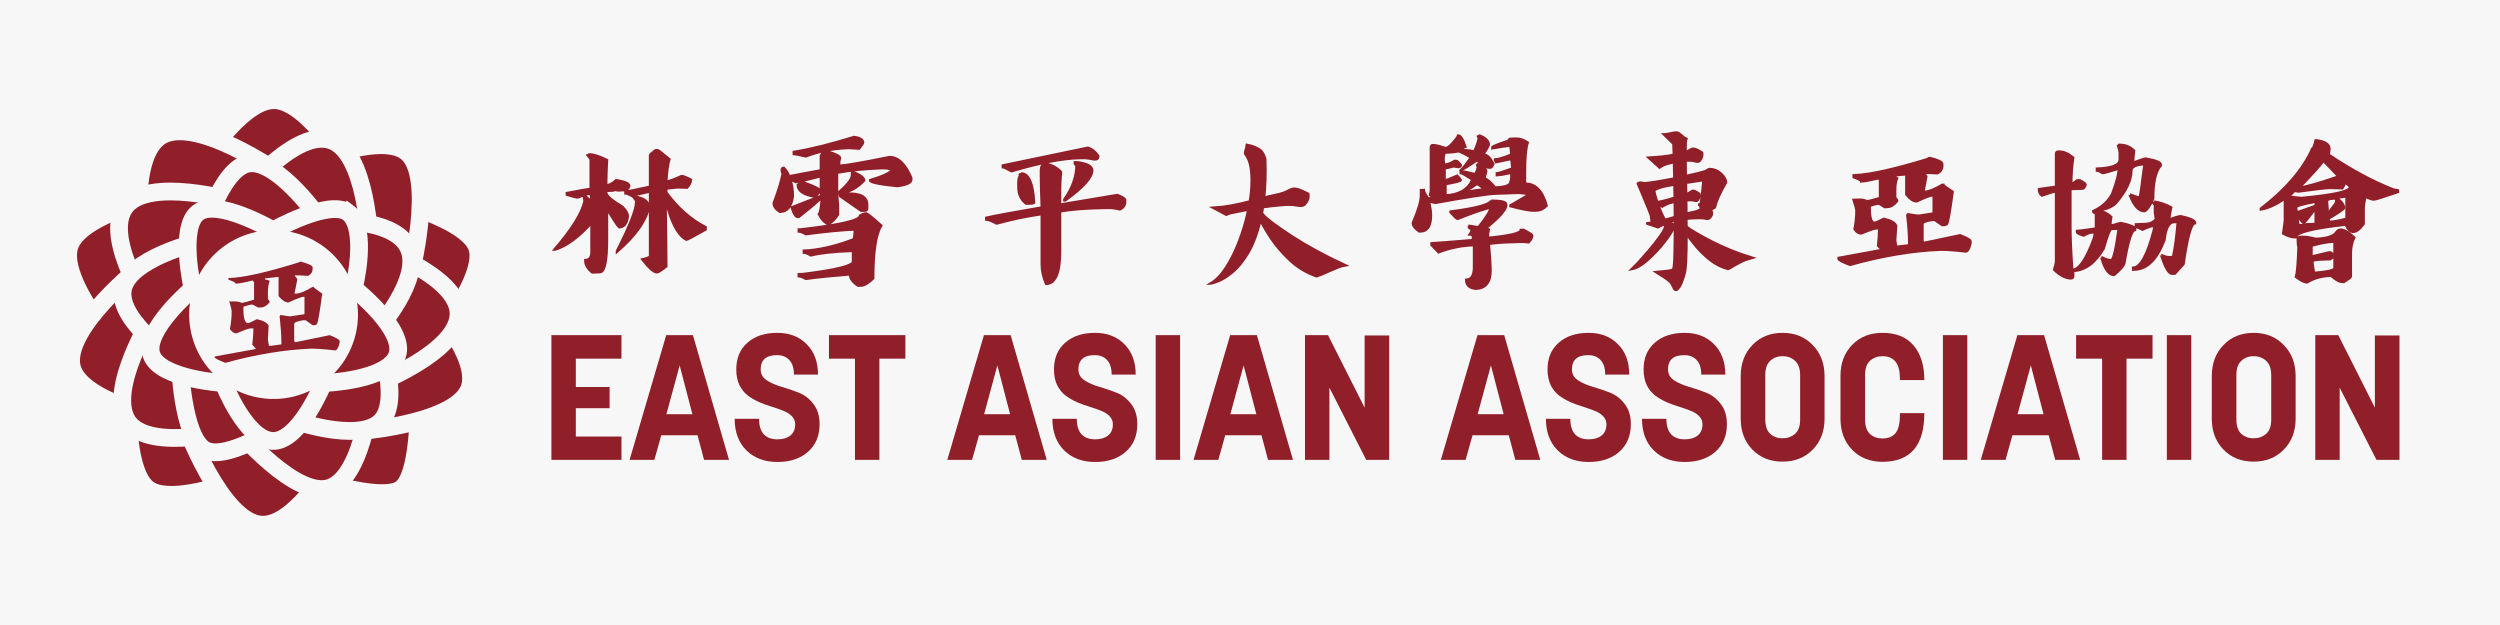<?xml version="1.0" encoding="UTF-8" standalone="no"?>
<!-- Created with Inkscape (http://www.inkscape.org/) -->

<svg
   width="4000"
   height="1000"
   viewBox="0 0 1058.333 264.583"
   version="1.1"
   id="svg5"
   xml:space="preserve"
   xmlns:xlink="http://www.w3.org/1999/xlink"
   xmlns="http://www.w3.org/2000/svg"
   xmlns:svg="http://www.w3.org/2000/svg"><defs
     id="defs2"><linearGradient
       id="linearGradient9141"><stop
         style="stop-color:#f7f7f7;stop-opacity:1;"
         offset="0"
         id="stop9139" /></linearGradient><linearGradient
       id="linearGradient8997"><stop
         style="stop-color:#911f2a;stop-opacity:1;"
         offset="0"
         id="stop8995" /></linearGradient><linearGradient
       xlink:href="#linearGradient9141"
       id="linearGradient9362"
       x1="1.9073486e-06"
       y1="132.292"
       x2="687.917"
       y2="132.292"
       gradientUnits="userSpaceOnUse"
       gradientTransform="matrix(1.557,0,0,1.032,-6.357,-4.213)" /><linearGradient
       xlink:href="#linearGradient8997"
       id="linearGradient1996"
       gradientUnits="userSpaceOnUse"
       gradientTransform="matrix(0.988,0,0,0.988,360.826,-35.369)"
       x1="280.354"
       y1="179.172"
       x2="653.13"
       y2="179.172" /><linearGradient
       xlink:href="#linearGradient8997"
       id="linearGradient2026"
       gradientUnits="userSpaceOnUse"
       gradientTransform="matrix(1.034,0,0,1.034,160.74,-126.481)"
       x1="280.354"
       y1="179.172"
       x2="653.13"
       y2="179.172" /><linearGradient
       xlink:href="#linearGradient8997"
       id="linearGradient2028"
       gradientUnits="userSpaceOnUse"
       gradientTransform="matrix(1.004,0,0,1.004,-2.353,-0.239)"
       x1="244.17"
       y1="62.954"
       x2="1023.376"
       y2="62.954" /><linearGradient
       xlink:href="#linearGradient8997"
       id="linearGradient2103"
       gradientUnits="userSpaceOnUse"
       gradientTransform="matrix(11.827,0,0,11.827,-4244.842,-727.206)"
       x1="382.613"
       y1="66.81"
       x2="442.277"
       y2="66.81" /><linearGradient
       xlink:href="#linearGradient8997"
       id="linearGradient2105"
       gradientUnits="userSpaceOnUse"
       gradientTransform="matrix(11.827,0,0,11.827,-4244.842,-727.206)"
       x1="382.613"
       y1="66.81"
       x2="442.277"
       y2="66.81" /><linearGradient
       xlink:href="#linearGradient8997"
       id="linearGradient1102"
       x1="243.124"
       y1="142.56"
       x2="1000.481"
       y2="142.56"
       gradientUnits="userSpaceOnUse" /><linearGradient
       xlink:href="#linearGradient9141"
       id="linearGradient1327"
       x1="47.131"
       y1="70.9"
       x2="94.669"
       y2="70.9"
       gradientUnits="userSpaceOnUse" /><linearGradient
       xlink:href="#linearGradient8997"
       id="linearGradient1333"
       x1="53.8"
       y1="70.263"
       x2="90"
       y2="70.263"
       gradientUnits="userSpaceOnUse" /><linearGradient
       xlink:href="#linearGradient8997"
       id="linearGradient1712"
       gradientUnits="userSpaceOnUse"
       x1="243.124"
       y1="142.56"
       x2="1000.481"
       y2="142.56" /><linearGradient
       xlink:href="#linearGradient8997"
       id="linearGradient1714"
       gradientUnits="userSpaceOnUse"
       x1="243.124"
       y1="142.56"
       x2="1000.481"
       y2="142.56" /><linearGradient
       xlink:href="#linearGradient8997"
       id="linearGradient1716"
       gradientUnits="userSpaceOnUse"
       x1="243.124"
       y1="142.56"
       x2="1000.481"
       y2="142.56" /><linearGradient
       xlink:href="#linearGradient8997"
       id="linearGradient1718"
       gradientUnits="userSpaceOnUse"
       x1="243.124"
       y1="142.56"
       x2="1000.481"
       y2="142.56" /><linearGradient
       xlink:href="#linearGradient8997"
       id="linearGradient1720"
       gradientUnits="userSpaceOnUse"
       x1="243.124"
       y1="142.56"
       x2="1000.481"
       y2="142.56" /><linearGradient
       xlink:href="#linearGradient8997"
       id="linearGradient1722"
       gradientUnits="userSpaceOnUse"
       x1="243.124"
       y1="142.56"
       x2="1000.481"
       y2="142.56" /><linearGradient
       xlink:href="#linearGradient8997"
       id="linearGradient1724"
       gradientUnits="userSpaceOnUse"
       x1="243.124"
       y1="142.56"
       x2="1000.481"
       y2="142.56" /><linearGradient
       xlink:href="#linearGradient8997"
       id="linearGradient1726"
       gradientUnits="userSpaceOnUse"
       x1="243.124"
       y1="142.56"
       x2="1000.481"
       y2="142.56" /><linearGradient
       xlink:href="#linearGradient8997"
       id="linearGradient1728"
       gradientUnits="userSpaceOnUse"
       x1="243.124"
       y1="142.56"
       x2="1000.481"
       y2="142.56" /><linearGradient
       xlink:href="#linearGradient8997"
       id="linearGradient1730"
       gradientUnits="userSpaceOnUse"
       x1="243.124"
       y1="142.56"
       x2="1000.481"
       y2="142.56" /><linearGradient
       xlink:href="#linearGradient8997"
       id="linearGradient1732"
       gradientUnits="userSpaceOnUse"
       x1="243.124"
       y1="142.56"
       x2="1000.481"
       y2="142.56" /><linearGradient
       xlink:href="#linearGradient8997"
       id="linearGradient1734"
       gradientUnits="userSpaceOnUse"
       x1="243.124"
       y1="142.56"
       x2="1000.481"
       y2="142.56" /><linearGradient
       xlink:href="#linearGradient8997"
       id="linearGradient1736"
       gradientUnits="userSpaceOnUse"
       x1="243.124"
       y1="142.56"
       x2="1000.481"
       y2="142.56" /><linearGradient
       xlink:href="#linearGradient8997"
       id="linearGradient1738"
       gradientUnits="userSpaceOnUse"
       x1="243.124"
       y1="142.56"
       x2="1000.481"
       y2="142.56" /><linearGradient
       xlink:href="#linearGradient8997"
       id="linearGradient1740"
       gradientUnits="userSpaceOnUse"
       x1="243.124"
       y1="142.56"
       x2="1000.481"
       y2="142.56" /><linearGradient
       xlink:href="#linearGradient8997"
       id="linearGradient1742"
       gradientUnits="userSpaceOnUse"
       x1="243.124"
       y1="142.56"
       x2="1000.481"
       y2="142.56" /><linearGradient
       xlink:href="#linearGradient8997"
       id="linearGradient1744"
       gradientUnits="userSpaceOnUse"
       x1="243.124"
       y1="142.56"
       x2="1000.481"
       y2="142.56" /><linearGradient
       xlink:href="#linearGradient8997"
       id="linearGradient1746"
       gradientUnits="userSpaceOnUse"
       x1="243.124"
       y1="142.56"
       x2="1000.481"
       y2="142.56" /><linearGradient
       xlink:href="#linearGradient8997"
       id="linearGradient1748"
       gradientUnits="userSpaceOnUse"
       x1="243.124"
       y1="142.56"
       x2="1000.481"
       y2="142.56" /><linearGradient
       xlink:href="#linearGradient8997"
       id="linearGradient1750"
       gradientUnits="userSpaceOnUse"
       x1="243.124"
       y1="142.56"
       x2="1000.481"
       y2="142.56" /><linearGradient
       xlink:href="#linearGradient8997"
       id="linearGradient1752"
       gradientUnits="userSpaceOnUse"
       gradientTransform="matrix(11.827,0,0,11.827,-4244.842,-727.206)"
       x1="382.613"
       y1="66.81"
       x2="442.277"
       y2="66.81" /><linearGradient
       xlink:href="#linearGradient8997"
       id="linearGradient1754"
       gradientUnits="userSpaceOnUse"
       gradientTransform="matrix(11.827,0,0,11.827,-4244.842,-727.206)"
       x1="382.613"
       y1="66.81"
       x2="442.277"
       y2="66.81" /><linearGradient
       xlink:href="#linearGradient8997"
       id="linearGradient1756"
       gradientUnits="userSpaceOnUse"
       gradientTransform="matrix(11.827,0,0,11.827,-4244.842,-727.206)"
       x1="382.613"
       y1="66.81"
       x2="442.277"
       y2="66.81" /><linearGradient
       xlink:href="#linearGradient8997"
       id="linearGradient1758"
       gradientUnits="userSpaceOnUse"
       gradientTransform="matrix(11.827,0,0,11.827,-4244.842,-727.206)"
       x1="382.613"
       y1="66.81"
       x2="442.277"
       y2="66.81" /><linearGradient
       xlink:href="#linearGradient8997"
       id="linearGradient1760"
       gradientUnits="userSpaceOnUse"
       gradientTransform="matrix(11.827,0,0,11.827,-4244.842,-727.206)"
       x1="382.613"
       y1="66.81"
       x2="442.277"
       y2="66.81" /><linearGradient
       xlink:href="#linearGradient8997"
       id="linearGradient1762"
       gradientUnits="userSpaceOnUse"
       gradientTransform="matrix(11.827,0,0,11.827,-4244.842,-727.206)"
       x1="382.613"
       y1="66.81"
       x2="442.277"
       y2="66.81" /><linearGradient
       xlink:href="#linearGradient8997"
       id="linearGradient1764"
       gradientUnits="userSpaceOnUse"
       gradientTransform="matrix(11.827,0,0,11.827,-4244.842,-727.206)"
       x1="382.613"
       y1="66.81"
       x2="442.277"
       y2="66.81" /><linearGradient
       xlink:href="#linearGradient8997"
       id="linearGradient1766"
       gradientUnits="userSpaceOnUse"
       gradientTransform="matrix(11.827,0,0,11.827,-4244.842,-727.206)"
       x1="382.613"
       y1="66.81"
       x2="442.277"
       y2="66.81" /><linearGradient
       xlink:href="#linearGradient8997"
       id="linearGradient1768"
       gradientUnits="userSpaceOnUse"
       gradientTransform="matrix(11.827,0,0,11.827,-4244.842,-727.206)"
       x1="382.613"
       y1="66.81"
       x2="442.277"
       y2="66.81" /><linearGradient
       xlink:href="#linearGradient8997"
       id="linearGradient1770"
       gradientUnits="userSpaceOnUse"
       gradientTransform="matrix(11.827,0,0,11.827,-4244.842,-727.206)"
       x1="382.613"
       y1="66.81"
       x2="442.277"
       y2="66.81" /><linearGradient
       xlink:href="#linearGradient8997"
       id="linearGradient1772"
       gradientUnits="userSpaceOnUse"
       gradientTransform="matrix(11.827,0,0,11.827,-4244.842,-727.206)"
       x1="382.613"
       y1="66.81"
       x2="442.277"
       y2="66.81" /><linearGradient
       xlink:href="#linearGradient8997"
       id="linearGradient1774"
       gradientUnits="userSpaceOnUse"
       gradientTransform="matrix(11.827,0,0,11.827,-4244.842,-727.206)"
       x1="382.613"
       y1="66.81"
       x2="442.277"
       y2="66.81" /><linearGradient
       xlink:href="#linearGradient8997"
       id="linearGradient1776"
       gradientUnits="userSpaceOnUse"
       gradientTransform="matrix(11.827,0,0,11.827,-4244.842,-727.206)"
       x1="382.613"
       y1="66.81"
       x2="442.277"
       y2="66.81" /><linearGradient
       xlink:href="#linearGradient8997"
       id="linearGradient1778"
       gradientUnits="userSpaceOnUse"
       gradientTransform="matrix(11.827,0,0,11.827,-4244.842,-727.206)"
       x1="382.613"
       y1="66.81"
       x2="442.277"
       y2="66.81" /><linearGradient
       xlink:href="#linearGradient8997"
       id="linearGradient1780"
       gradientUnits="userSpaceOnUse"
       gradientTransform="matrix(11.827,0,0,11.827,-4244.842,-727.206)"
       x1="382.613"
       y1="66.81"
       x2="442.277"
       y2="66.81" /><linearGradient
       xlink:href="#linearGradient8997"
       id="linearGradient1782"
       gradientUnits="userSpaceOnUse"
       gradientTransform="matrix(11.827,0,0,11.827,-4244.842,-727.206)"
       x1="382.613"
       y1="66.81"
       x2="442.277"
       y2="66.81" /><linearGradient
       xlink:href="#linearGradient8997"
       id="linearGradient1784"
       gradientUnits="userSpaceOnUse"
       gradientTransform="matrix(11.827,0,0,11.827,-4244.842,-727.206)"
       x1="382.613"
       y1="66.81"
       x2="442.277"
       y2="66.81" /><linearGradient
       xlink:href="#linearGradient8997"
       id="linearGradient1786"
       gradientUnits="userSpaceOnUse"
       gradientTransform="matrix(11.827,0,0,11.827,-4244.842,-727.206)"
       x1="382.613"
       y1="66.81"
       x2="442.277"
       y2="66.81" /><linearGradient
       xlink:href="#linearGradient9141"
       id="linearGradient1790"
       gradientUnits="userSpaceOnUse"
       x1="10.51"
       y1="70.301"
       x2="131.122"
       y2="70.301" /><linearGradient
       xlink:href="#linearGradient9141"
       id="linearGradient1792"
       gradientUnits="userSpaceOnUse"
       x1="10.51"
       y1="70.301"
       x2="131.122"
       y2="70.301" /><linearGradient
       xlink:href="#linearGradient9141"
       id="linearGradient1794"
       gradientUnits="userSpaceOnUse"
       x1="10.51"
       y1="70.301"
       x2="131.122"
       y2="70.301" /><linearGradient
       xlink:href="#linearGradient9141"
       id="linearGradient1796"
       gradientUnits="userSpaceOnUse"
       x1="10.51"
       y1="70.301"
       x2="131.122"
       y2="70.301" /><linearGradient
       xlink:href="#linearGradient9141"
       id="linearGradient1798"
       gradientUnits="userSpaceOnUse"
       x1="10.51"
       y1="70.301"
       x2="131.122"
       y2="70.301" /><linearGradient
       xlink:href="#linearGradient9141"
       id="linearGradient1800"
       gradientUnits="userSpaceOnUse"
       x1="10.51"
       y1="70.301"
       x2="131.122"
       y2="70.301" /><linearGradient
       xlink:href="#linearGradient8997"
       id="linearGradient1"
       x1="25.847"
       y1="68.996"
       x2="112.188"
       y2="68.996"
       gradientUnits="userSpaceOnUse" /><linearGradient
       xlink:href="#linearGradient8997"
       id="linearGradient2"
       x1="24.866"
       y1="70.729"
       x2="125.5"
       y2="70.729"
       gradientUnits="userSpaceOnUse" /><linearGradient
       xlink:href="#linearGradient8997"
       id="linearGradient3"
       x1="10.51"
       y1="66.095"
       x2="131.122"
       y2="66.095"
       gradientUnits="userSpaceOnUse" /><linearGradient
       xlink:href="#linearGradient8997"
       id="linearGradient4"
       x1="11.351"
       y1="74.692"
       x2="129.045"
       y2="74.692"
       gradientUnits="userSpaceOnUse" /><linearGradient
       xlink:href="#linearGradient8997"
       id="linearGradient5"
       x1="33.732"
       y1="73.799"
       x2="108.514"
       y2="73.799"
       gradientUnits="userSpaceOnUse" /><linearGradient
       xlink:href="#linearGradient9141"
       id="linearGradient6"
       gradientUnits="userSpaceOnUse"
       x1="10.51"
       y1="70.301"
       x2="131.122"
       y2="70.301" /></defs><g
     id="layer1"
     style="display:inline"><rect
       style="display:inline;opacity:1;fill:url(#linearGradient9362);fill-opacity:1;stroke:none;stroke-width:10.35;stroke-dasharray:none;stroke-opacity:1"
       id="rect7012"
       width="1058.333"
       height="264.583"
       x="0"
       y="0" /><g
       id="g1992"
       transform="translate(-8.232,26.458)"
       style="display:inline"><g
         aria-label="ASSOCIATION "
         id="text242"
         style="font-weight:300;font-size:74.496px;font-family:KorolevLiU;-inkscape-font-specification:'KorolevLiU Light';text-align:center;text-anchor:middle;opacity:1;fill:url(#linearGradient1996);stroke:none;stroke-width:14.483"
         transform="matrix(1.033,0,0,1.033,-9.487,-5.483)"><g
           aria-label="EAST ASIAN ASSOCIATION"
           id="text468"
           style="font-weight:normal;font-size:72.495px;line-height:1.25;font-family:sans-serif;fill:url(#linearGradient1102);stroke:none;stroke-width:5.469"><path
             d="m 271.833,126.683 h -18.704 v 11.599 h 13.847 v 8.699 h -13.847 v 11.599 h 18.704 v 9.569 H 243.124 V 117.041 h 28.708 z"
             style="font-weight:bold;font-family:KorolevLiU;-inkscape-font-specification:KorolevLiU;fill:url(#linearGradient1712);stroke:none"
             id="path1950" /><path
             d="m 305.688,168.151 -2.682,-10.077 h -14.862 l -2.827,10.077 H 275.167 l 15.007,-51.109 h 10.947 l 14.789,51.109 z m -15.441,-18.704 h 10.657 l -5.22,-20.009 z"
             style="font-weight:bold;font-family:KorolevLiU;-inkscape-font-specification:KorolevLiU;fill:url(#linearGradient1714);stroke:none"
             id="path1952" /><path
             d="m 343.023,153.579 q 0,-1.957 -1.377,-3.335 -1.305,-1.377 -3.407,-2.175 -2.102,-0.87 -4.712,-1.667 -2.61,-0.797 -5.22,-1.885 -2.537,-1.16 -4.64,-2.682 -2.102,-1.595 -3.48,-4.277 -1.305,-2.755 -1.305,-6.452 0,-6.96 4.567,-10.947 4.567,-4.06 12.252,-4.06 7.467,0 12.034,4.64 4.64,4.64 4.64,12.469 h -9.859 q 0,-3.987 -1.885,-5.945 -1.812,-2.03 -5.075,-2.03 -6.67,0 -6.67,5.872 0,2.755 2.465,4.422 2.537,1.667 6.09,2.682 3.552,1.015 7.032,2.392 3.552,1.377 6.017,4.64 2.537,3.19 2.537,8.264 0,7.177 -4.785,11.382 -4.712,4.132 -12.542,4.132 -7.829,0 -12.687,-4.785 -4.785,-4.785 -4.785,-12.904 h 10.004 q 0,4.277 1.957,6.38 2.03,2.03 5.51,2.03 3.335,0 5.292,-1.522 2.03,-1.595 2.03,-4.64 z"
             style="font-weight:bold;font-family:KorolevLiU;-inkscape-font-specification:KorolevLiU;fill:url(#linearGradient1716);stroke:none"
             id="path1954" /><path
             d="m 388.187,126.683 h -10.657 v 41.467 h -10.004 v -41.467 h -10.657 v -9.642 h 31.318 z"
             style="font-weight:bold;font-family:KorolevLiU;-inkscape-font-specification:KorolevLiU;fill:url(#linearGradient1718);stroke:none"
             id="path1956" /><path
             d="m 435.889,168.151 -2.682,-10.077 H 418.345 l -2.827,10.077 h -10.149 l 15.007,-51.109 h 10.947 l 14.789,51.109 z m -15.441,-18.704 h 10.657 l -5.22,-20.009 z"
             style="font-weight:bold;font-family:KorolevLiU;-inkscape-font-specification:KorolevLiU;fill:url(#linearGradient1720);stroke:none"
             id="path1958" /><path
             d="m 473.224,153.579 q 0,-1.957 -1.377,-3.335 -1.305,-1.377 -3.407,-2.175 -2.102,-0.87 -4.712,-1.667 -2.61,-0.797 -5.22,-1.885 -2.537,-1.16 -4.64,-2.682 -2.102,-1.595 -3.48,-4.277 -1.305,-2.755 -1.305,-6.452 0,-6.96 4.567,-10.947 4.567,-4.06 12.252,-4.06 7.467,0 12.034,4.64 4.64,4.64 4.64,12.469 h -9.859 q 0,-3.987 -1.885,-5.945 -1.812,-2.03 -5.075,-2.03 -6.67,0 -6.67,5.872 0,2.755 2.465,4.422 2.537,1.667 6.09,2.682 3.552,1.015 7.032,2.392 3.552,1.377 6.017,4.64 2.537,3.19 2.537,8.264 0,7.177 -4.785,11.382 -4.712,4.132 -12.542,4.132 -7.829,0 -12.687,-4.785 -4.785,-4.785 -4.785,-12.904 h 10.004 q 0,4.277 1.957,6.38 2.03,2.03 5.51,2.03 3.335,0 5.292,-1.522 2.03,-1.595 2.03,-4.64 z"
             style="font-weight:bold;font-family:KorolevLiU;-inkscape-font-specification:KorolevLiU;fill:url(#linearGradient1722);stroke:none"
             id="path1960" /><path
             d="M 500.772,168.151 H 490.768 V 117.041 h 10.004 z"
             style="font-weight:bold;font-family:KorolevLiU;-inkscape-font-specification:KorolevLiU;fill:url(#linearGradient1724);stroke:none"
             id="path1962" /><path
             d="m 536.802,168.151 -2.682,-10.077 h -14.862 l -2.827,10.077 h -10.149 l 15.007,-51.109 h 10.947 l 14.789,51.109 z m -15.441,-18.704 h 10.657 l -5.22,-20.009 z"
             style="font-weight:bold;font-family:KorolevLiU;-inkscape-font-specification:KorolevLiU;fill:url(#linearGradient1726);stroke:none"
             id="path1964" /><path
             d="m 586.461,168.151 h -9.424 l -15.079,-29.578 v 29.578 H 551.954 V 117.041 h 9.424 l 15.007,29.723 v -29.578 h 10.077 z"
             style="font-weight:bold;font-family:KorolevLiU;-inkscape-font-specification:KorolevLiU;fill:url(#linearGradient1728);stroke:none"
             id="path1966" /><path
             d="m 638.15,168.151 -2.682,-10.077 h -14.862 l -2.827,10.077 H 607.63 l 15.007,-51.109 h 10.947 l 14.789,51.109 z M 622.709,149.447 h 10.657 l -5.22,-20.009 z"
             style="font-weight:bold;font-family:KorolevLiU;-inkscape-font-specification:KorolevLiU;fill:url(#linearGradient1730);stroke:none"
             id="path1968" /><path
             d="m 675.485,153.579 q 0,-1.957 -1.377,-3.335 -1.305,-1.377 -3.407,-2.175 -2.102,-0.87 -4.712,-1.667 -2.61,-0.797 -5.22,-1.885 -2.537,-1.16 -4.64,-2.682 -2.102,-1.595 -3.48,-4.277 -1.305,-2.755 -1.305,-6.452 0,-6.96 4.567,-10.947 4.567,-4.06 12.252,-4.06 7.467,0 12.034,4.64 4.64,4.64 4.64,12.469 h -9.859 q 0,-3.987 -1.885,-5.945 -1.812,-2.03 -5.075,-2.03 -6.67,0 -6.67,5.872 0,2.755 2.465,4.422 2.537,1.667 6.09,2.682 3.552,1.015 7.032,2.392 3.552,1.377 6.017,4.64 2.537,3.19 2.537,8.264 0,7.177 -4.785,11.382 -4.712,4.132 -12.542,4.132 -7.829,0 -12.687,-4.785 -4.785,-4.785 -4.785,-12.904 h 10.004 q 0,4.277 1.957,6.38 2.03,2.03 5.51,2.03 3.335,0 5.292,-1.522 2.03,-1.595 2.03,-4.64 z"
             style="font-weight:bold;font-family:KorolevLiU;-inkscape-font-specification:KorolevLiU;fill:url(#linearGradient1732);stroke:none"
             id="path1970" /><path
             d="m 714.85,153.579 q 0,-1.957 -1.377,-3.335 -1.305,-1.377 -3.407,-2.175 -2.102,-0.87 -4.712,-1.667 -2.61,-0.797 -5.22,-1.885 -2.537,-1.16 -4.64,-2.682 -2.102,-1.595 -3.48,-4.277 -1.305,-2.755 -1.305,-6.452 0,-6.96 4.567,-10.947 4.567,-4.06 12.252,-4.06 7.467,0 12.034,4.64 4.64,4.64 4.64,12.469 h -9.859 q 0,-3.987 -1.885,-5.945 -1.812,-2.03 -5.075,-2.03 -6.67,0 -6.67,5.872 0,2.755 2.465,4.422 2.537,1.667 6.09,2.682 3.552,1.015 7.032,2.392 3.552,1.377 6.017,4.64 2.537,3.19 2.537,8.264 0,7.177 -4.785,11.382 -4.712,4.132 -12.542,4.132 -7.83,0 -12.687,-4.785 -4.785,-4.785 -4.785,-12.904 h 10.004 q 0,4.277 1.957,6.38 2.03,2.03 5.51,2.03 3.335,0 5.292,-1.522 2.03,-1.595 2.03,-4.64 z"
             style="font-weight:bold;font-family:KorolevLiU;-inkscape-font-specification:KorolevLiU;fill:url(#linearGradient1734);stroke:none"
             id="path1972" /><path
             d="m 747.69,168.876 q -7.612,0 -12.397,-4.93 -4.785,-4.93 -4.785,-12.687 v -17.399 q 0,-7.829 4.785,-12.759 4.785,-5.002 12.397,-5.002 7.54,0 12.324,5.002 4.857,4.93 4.857,12.759 v 17.399 q 0,7.757 -4.857,12.687 -4.785,4.93 -12.324,4.93 z m 0,-9.569 q 2.972,0 5.075,-1.812 2.102,-1.812 2.102,-5.872 v -18.124 q 0,-3.987 -2.03,-5.872 -2.03,-1.957 -5.147,-1.957 -3.045,0 -5.075,1.885 -2.03,1.812 -2.03,5.872 v 18.124 q 0,3.987 1.957,5.872 2.03,1.885 5.147,1.885 z"
             style="font-weight:bold;font-family:KorolevLiU;-inkscape-font-specification:KorolevLiU;fill:url(#linearGradient1736);stroke:none"
             id="path1974" /><path
             d="m 795.755,134.73 q 0,-9.062 -7.177,-9.062 -2.972,0 -5.075,1.885 -2.03,1.812 -2.03,5.872 v 18.124 q 0,4.132 2.03,6.017 2.03,1.812 5.075,1.812 3.625,0 5.365,-2.175 1.812,-2.175 1.812,-7.54 v -0.652 h 10.004 q 0,19.936 -17.181,19.936 -7.612,0 -12.397,-4.93 -4.785,-4.93 -4.785,-12.759 v -17.544 q 0,-7.757 4.785,-12.687 4.785,-4.93 12.397,-4.93 8.409,0 12.759,5.147 4.422,5.147 4.422,14.209 h -10.004 z"
             style="font-weight:bold;font-family:KorolevLiU;-inkscape-font-specification:KorolevLiU;fill:url(#linearGradient1738);stroke:none"
             id="path1976" /><path
             d="M 823.375,168.151 H 813.371 V 117.041 h 10.004 z"
             style="font-weight:bold;font-family:KorolevLiU;-inkscape-font-specification:KorolevLiU;fill:url(#linearGradient1740);stroke:none"
             id="path1978" /><path
             d="m 859.405,168.151 -2.682,-10.077 h -14.862 l -2.827,10.077 h -10.149 l 15.007,-51.109 h 10.947 l 14.789,51.109 z M 843.964,149.447 h 10.657 l -5.22,-20.009 z"
             style="font-weight:bold;font-family:KorolevLiU;-inkscape-font-specification:KorolevLiU;fill:url(#linearGradient1742);stroke:none"
             id="path1980" /><path
             d="m 899.278,126.683 h -10.657 v 41.467 h -10.004 v -41.467 h -10.657 v -9.642 h 31.318 z"
             style="font-weight:bold;font-family:KorolevLiU;-inkscape-font-specification:KorolevLiU;fill:url(#linearGradient1744);stroke:none"
             id="path1982" /><path
             d="M 915.154,168.151 H 905.15 V 117.041 h 10.004 z"
             style="font-weight:bold;font-family:KorolevLiU;-inkscape-font-specification:KorolevLiU;fill:url(#linearGradient1746);stroke:none"
             id="path1984" /><path
             d="m 940.745,168.876 q -7.612,0 -12.397,-4.93 -4.785,-4.93 -4.785,-12.687 v -17.399 q 0,-7.829 4.785,-12.759 4.785,-5.002 12.397,-5.002 7.54,0 12.324,5.002 4.857,4.93 4.857,12.759 v 17.399 q 0,7.757 -4.857,12.687 -4.785,4.93 -12.324,4.93 z m 0,-9.569 q 2.972,0 5.075,-1.812 2.102,-1.812 2.102,-5.872 v -18.124 q 0,-3.987 -2.03,-5.872 -2.03,-1.957 -5.147,-1.957 -3.045,0 -5.075,1.885 -2.03,1.812 -2.03,5.872 v 18.124 q 0,3.987 1.957,5.872 2.03,1.885 5.147,1.885 z"
             style="font-weight:bold;font-family:KorolevLiU;-inkscape-font-specification:KorolevLiU;fill:url(#linearGradient1748);stroke:none"
             id="path1986" /><path
             d="m 1000.481,168.151 h -9.424 l -15.079,-29.578 v 29.578 H 965.973 V 117.041 h 9.424 l 15.007,29.723 v -29.578 h 10.077 z"
             style="font-weight:bold;font-family:KorolevLiU;-inkscape-font-specification:KorolevLiU;fill:url(#linearGradient1750);stroke:none"
             id="path1988" /></g></g><g
         aria-label="林雪平大学東亞協会 "
         id="text242-6"
         style="font-weight:300;font-size:78.66px;font-family:KorolevLiU;-inkscape-font-specification:'KorolevLiU Light';text-align:center;text-anchor:middle;fill:url(#linearGradient2026);stroke:url(#linearGradient2028);stroke-width:1.063"><g
           aria-label="林雪平大學東亞協會"
           id="text457"
           style="font-weight:normal;font-size:78.231px;font-family:HanyiSentyTang;-inkscape-font-specification:HanyiSentyTang;letter-spacing:21.167px;text-orientation:upright;opacity:1;fill:url(#linearGradient2103);stroke:url(#linearGradient2105);stroke-width:1.058"><path
             d="m 285.728,37.171 0.955,-0.038 q 0.306,0 4.889,3.82 -0.955,3.438 -1.299,9.397 l 0.344,-0.038 q 1.337,-0.038 6.188,-2.216 0.879,-0.038 3.896,1.528 0,1.49 -1.604,3.361 -0.535,0.038 -3.934,-0.153 -4.087,0.458 -4.889,0.497 v 1.681 q 7.258,9.855 16.655,14.706 v 0.993 q -7.563,4.278 -8.175,4.316 -4.546,-2.483 -7.487,-12.376 -0.993,-3.056 -0.993,-3.973 h -0.306 v 0.688 q 0.306,17.992 0.306,26.968 -3.132,2.445 -3.896,2.483 -1.91,0.076 -6.226,-5.424 3.285,-0.802 3.285,-1.452 v -27.35 q -5.806,1.222 -7.525,1.948 -2.33,-1.222 -2.903,-1.184 v -0.688 q 1.184,-0.038 10.428,-2.063 V 39.272 q 0,-0.42 2.292,-2.101 z m -28.076,1.757 q 2.445,-0.115 7.525,2.368 -0.344,6.685 -0.344,10.008 v 0.688 q 2.101,-0.076 4.24,-2.177 5.539,0.917 5.539,2.445 -0.458,1.681 -2.292,1.757 l -2.254,0.115 q -0.764,0 -1.299,-0.306 -0.573,0.344 -1.337,0.382 l -2.598,0.115 v 0.649 q 0,2.063 6.838,6.074 2.292,2.33 2.292,3.934 v 0.306 q -0.573,4.355 -3.591,4.469 -1.108,-1.07 -5.195,-7.793 v 12.988 q 0,13.675 -2.941,13.79 l -3.285,0.115 q -2.903,-2.33 -2.903,-4.889 v -0.306 q 2.598,-0.115 2.598,-3.438 V 67.883 q -8.098,9.015 -15.318,11.269 h -0.344 q 11.154,-12.988 12.72,-20.474 l -0.344,-2.33 h 0.344 l 2.941,2.521 v -0.993 l -0.344,-2.33 -0.649,0.038 q -0.879,0.038 -4.889,1.528 -0.573,0.038 -4.546,-1.146 v -0.688 q 8.404,-1.643 10.084,-1.719 V 40.915 l -1.299,-1.643 z m 19.596,17.915 q 5.539,1.031 5.539,4.125 v 0.649 q -1.795,8.442 -13.37,18.526 v -0.344 q 8.136,-16.005 8.136,-20.627 v -0.688 l -0.993,-1.299 z"
             id="path2227"
             style="fill:url(#linearGradient1752);stroke:url(#linearGradient1754)" /><path
             d="m 369.77,31.556 q 3.82,0.497 3.82,2.368 0,0.382 -1.681,2.521 l -4.24,-0.267 -0.879,0.038 q -8.977,0.306 -17.419,3.514 -4.66,-1.07 -5.08,-1.07 v -0.802 q 10.199,-1.604 25.478,-6.303 z m -11.039,6.188 q 5.08,1.566 5.08,2.674 -0.42,1.299 -0.42,3.323 4.011,-0.153 21.277,-3.667 5.501,-0.191 9.32,8.747 v 0.802 q 0,1.91 -5.921,2.674 -11.498,-1.146 -11.498,-2.445 8.48,-2.598 9.359,-4.469 -1.643,-0.764 -4.66,-0.649 -10.39,0.382 -18.717,1.91 v 8.251 q 0,0.382 0.42,0.382 0,0.42 -0.42,0.42 l 0.42,4.928 v 3.705 q -1.91,2.979 -3.82,3.858 h -0.84 q -2.025,-1.184 -3.4,-3.973 0.84,-0.879 1.261,-7.029 -4.087,3.705 -9.779,8.175 h -0.42 q -1.375,0.038 -2.559,-4.011 l 12.758,-5.004 -0.42,-0.802 v -7.411 q -9.32,2.407 -10.619,2.445 -1.375,-0.764 -2.139,-0.764 v 0.42 q 0.84,3.056 0.84,5.73 v 0.84 q -0.917,6.188 -5.08,6.341 l -0.42,0.038 q -2.559,-1.681 -2.559,-3.629 2.979,-7.907 3.82,-12.491 -0.42,-0.688 -0.42,-1.604 0.115,-0.84 0.84,-0.879 2.139,2.407 2.139,3.629 l 13.599,-2.559 v -6.15 q 0.688,-1.681 2.979,-1.757 z m 10.199,8.671 h 0.42 q 3.896,1.452 4.66,3.094 v 0.42 q -4.698,5.119 -10.619,5.348 h -0.42 q 5.959,-5.08 5.959,-7.64 z m -20.398,4.431 q 6.799,2.407 6.799,3.476 -1.719,2.139 -1.719,2.521 -7.64,-1.146 -7.64,-5.08 1.413,-0.84 2.559,-0.917 z m 18.259,4.698 q 8.518,-0.306 8.518,4.622 v 1.643 q 0,0.84 -0.84,0.879 l -1.719,0.038 -8.938,-6.226 v -0.42 z m 8.098,8.366 q 0.688,-0.038 6.379,5.119 -3.4,5.615 -3.4,22.346 -3.056,2.979 -5.119,3.056 l -1.261,0.038 q -3.4,-2.216 -3.4,-4.813 -10.314,0.802 -18.717,1.91 -2.139,-1.146 -2.979,-1.108 v -0.84 l 1.719,-0.038 q 21.238,-2.636 21.238,-5.31 V 79.724 l -0.84,0.038 q -10.887,0.382 -16.998,1.872 -2.139,-1.184 -2.979,-1.146 v -0.802 q 9.359,-0.344 21.238,-4.889 0,-0.535 0.42,-4.125 -7.907,0.267 -20.818,1.986 -2.139,-1.184 -2.979,-1.146 v -0.802 l 0.84,-0.038 q 25.096,-2.827 25.096,-5.844 1.375,-0.879 2.559,-0.917 z"
             id="path2229"
             style="fill:url(#linearGradient1756);stroke:url(#linearGradient1758)" /><path
             d="m 468.747,36.102 q 2.521,0.726 4.393,3.476 v 0.344 q 0,1.07 -1.452,1.108 -3.323,-0.649 -4.775,-0.611 l -1.834,0.038 q -10.466,0.191 -28.649,5.539 -3.132,-1.719 -3.667,-1.719 v -0.688 z m -5.501,6.15 h 1.07 q 6.265,0.84 6.265,3.4 0,4.507 -11.383,12.682 h -0.382 v -0.344 q 5.157,-7.372 5.157,-14.668 -0.726,0 -0.726,-0.726 z m -12.491,0.611 q 3.82,0.611 6.608,3.438 -0.382,4.775 -0.382,7.105 v 6.761 l 24.256,-4.049 q 3.209,1.261 3.285,2.063 v 0.726 q 0,2.292 -2.216,3.247 -2.75,-0.688 -5.119,-0.611 l -2.598,0.038 q -10.237,0.191 -17.61,1.413 v 17.075 q 0,13.522 -5.883,13.637 -1.834,-4.278 -1.834,-8.175 V 64.216 h -0.344 q -8.9,1.261 -18.756,3.934 -3.4,-1.719 -4.393,-1.681 v -0.726 q 4.737,-1.146 23.492,-4.355 -0.344,-9.015 -0.344,-13.179 v -2.827 q 0,-1.986 1.834,-2.521 z m -10.275,4.125 q 4.813,-0.115 5.501,12.338 l -0.764,0.344 -2.559,0.076 q -3.285,-2.407 -3.285,-7.067 v -2.139 q 0,-1.719 1.108,-3.552 z"
             id="path2231"
             style="fill:url(#linearGradient1760);stroke:url(#linearGradient1762)" /><path
             d="m 542.934,64.407 v 0 q 1.91,2.407 11.842,8.938 9.97,6.494 22.919,12.491 -1.261,0.191 -3.285,0.993 -1.986,0.802 -4.125,1.757 -3.018,1.375 -4.698,1.91 -6.417,-2.216 -11.307,-6.799 -4.889,-4.622 -8.06,-9.397 -3.17,-4.813 -4.393,-7.602 -2.139,8.9 -5.424,14.248 -3.285,5.348 -6.685,8.022 -3.4,2.712 -5.883,3.629 -2.483,0.917 -3.018,0.955 -0.038,0 -0.076,0 3.476,-2.025 6.608,-6.876 3.132,-4.889 5.539,-11.269 2.445,-6.417 3.82,-13.14 0,0 -0.038,0 0,0 -0.038,0 -2.941,0.611 -4.622,0.917 -1.795,0.306 -2.788,0.573 -0.993,0.229 -1.872,0.688 l -5.501,-2.941 q 4.125,-0.267 8.022,-0.993 3.934,-0.764 7.487,-1.719 1.07,-6.647 0.649,-11.956 -0.382,-5.348 -2.598,-8.098 -0.115,-0.153 -0.076,-0.535 0.038,-0.42 0.153,-0.879 0.153,-0.458 0.267,-0.84 0.115,-0.344 0.153,-0.497 0.038,-0.191 0.038,-0.306 0,-0.115 0,-0.191 0,-0.076 0,-0.191 0.038,-0.115 0.115,-0.42 0.267,0.076 0.611,0.153 1.91,0.267 4.125,1.452 2.254,1.146 3.056,4.507 0.306,9.091 -0.497,16.234 2.292,-0.611 4.202,-0.993 2.788,-0.573 4.202,-1.108 1.413,-0.573 2.139,-0.993 0.458,-0.267 0.879,-0.42 0.458,-0.191 1.031,-0.267 0.764,-0.076 1.795,0.229 1.031,0.306 2.063,0.764 1.031,0.458 1.719,0.84 0.688,0.344 0.688,0.344 0.076,0.229 0.038,0.764 0,0.497 -0.038,0.879 0,0.191 0,0.267 0,0.076 -0.153,0.382 -0.115,0.306 -0.267,0.611 -0.153,0.306 -0.267,0.458 -0.267,0.306 -0.458,0.611 -0.267,0.42 -0.649,0.726 -0.382,0.306 -1.261,0.344 -0.879,0.038 -2.598,-0.306 -1.872,-0.344 -5.768,0 -3.858,0.306 -7.793,0.879 -0.191,1.299 -0.42,2.559 0.267,0.306 0.497,0.611 z"
             id="path2233"
             style="fill:url(#linearGradient1764);stroke:url(#linearGradient1766)" /><path
             d="m 625.486,30.907 q 1.49,-0.076 3.056,4.698 -0.611,0 -1.528,1.528 2.483,-0.076 5.348,0.535 1.91,-4.393 1.91,-5.997 -0.382,0.038 -0.382,-0.344 l 0.764,-0.382 q 3.82,1.566 3.82,3.934 -1.031,2.33 -2.292,3.782 v 0.344 q 2.216,-0.076 4.202,3.934 -0.573,1.49 -1.146,1.528 h -0.382 q -2.368,0.115 -5.348,-3.132 -5.653,3.896 -6.494,3.934 1.337,-1.337 3.82,-4.928 0,-0.497 -4.966,-2.788 -2.636,0.458 -4.202,0.497 l -1.91,0.076 -0.42,1.872 v 1.49 q 0.115,1.834 0.802,1.834 2.788,-0.764 3.82,-1.643 h 0.764 q 0.497,-0.038 1.91,1.757 0,0.764 -1.146,0.802 l -1.91,-0.306 q -3.247,0.84 -3.82,0.879 v 5.195 q 0.649,-0.038 5.348,-2.063 1.528,1.604 1.528,1.795 0,0.611 -6.494,1.719 v 4.813 q 8.556,-0.306 11.46,-6.723 -4.355,-2.788 -4.966,-2.788 v -0.726 q 0.879,-0.038 6.112,1.261 1.146,-2.063 1.146,-3.361 -0.382,0 -0.382,-0.382 0.382,0 0.382,-0.382 2.636,0.955 3.438,2.483 v 0.726 l -0.764,2.636 q 1.681,0.458 4.584,3.896 h 0.382 q 6.15,-0.229 6.15,-2.445 0.382,-0.497 0.382,-2.598 v -1.108 h -0.382 q -4.546,0.917 -5.768,0.955 v -0.764 q 0.764,0 6.532,-2.063 v -0.382 l -0.382,-3.705 -6.532,1.375 -0.382,-0.726 v -0.382 q 2.063,-0.076 6.914,-2.101 l -0.382,-3.705 -1.146,0.038 q -1.375,0.076 -6.532,0.993 V 35.911 q 0,-0.497 6.914,-2.827 0.115,-0.764 0.764,-0.764 l 2.292,-0.076 q 2.33,-0.115 4.966,1.643 -1.146,3.438 -1.146,12.262 v 5.195 q 6.57,-0.229 9.168,9.282 -1.834,1.948 -4.202,2.025 l -1.146,0.038 q -2.483,0.076 -9.932,-1.872 V 60.472 l 6.876,-3.973 q 0.764,-0.038 0.764,-0.764 -2.903,-0.649 -5.348,-0.535 l -8.824,0.306 q -4.813,0.191 -25.249,3.896 l -2.674,-0.649 v 0.344 q 0.764,3.476 0.764,5.539 0,6.685 -4.202,6.838 h -0.764 q -2.674,-1.795 -2.674,-3.591 3.438,-7.907 3.438,-11.612 V 54.055 l 1.146,-0.038 q 0,0.917 1.91,3.629 l 2.292,-0.458 V 56.805 q -0.573,0.038 -1.528,-0.649 l 0.382,-1.872 V 35.758 q 0.115,-0.764 0.764,-0.764 1.413,-0.076 5.386,1.261 1.757,-0.038 5.348,-5.004 z m 2.674,23.607 v 0.344 h 0.382 q 5.119,-0.917 7.64,-1.031 v -0.344 q 0,-0.497 -2.674,-2.139 -4.507,3.132 -5.348,3.17 z m 11.421,4.049 0.382,-0.038 q 5.883,0.038 5.883,1.566 v 0.382 q 0,2.712 -8.824,9.893 0.802,0 1.452,0.306 l -0.344,1.795 v 1.795 q 13.943,-1.337 13.943,-3.361 l 1.108,-0.038 q 3.591,1.834 3.667,2.368 0,1.261 -1.49,2.865 l -2.559,-0.229 -6.952,0.229 q -2.407,0.076 -7.372,0.611 0.726,7.907 0.726,11.383 0,7.449 -6.226,7.678 -4.049,-0.42 -4.049,-3.782 3.323,-0.115 3.323,-5.424 v -9.244 h -0.382 q -7.525,0.267 -14.668,3.018 l -2.941,-3.094 v -0.688 l 0.344,-0.038 q 1.795,-0.038 16.922,-1.299 l 0.344,-0.726 q 0,-1.795 -1.452,-1.757 l 0.726,-1.07 V 70.251 q -1.108,0.038 -1.108,-0.688 0.382,0 0.382,-0.382 l 3.667,0.611 q 5.119,-6.341 5.119,-8.366 h -0.344 q -5.883,1.643 -13.599,4.775 -0.458,0 -2.941,-2.75 v -0.344 q 15.585,-1.986 17.266,-4.546 z"
             id="path2235"
             style="fill:url(#linearGradient1768);stroke:url(#linearGradient1770)" /><path
             d="m 722.171,69.525 v 0 q 2.598,2.063 10.543,6.188 7.945,4.087 17.228,6.952 -2.712,0.726 -4.737,1.757 -2.025,1.031 -3.4,1.872 -1.261,0.802 -2.025,1.108 -3.973,-1.031 -7.411,-3.667 -3.4,-2.674 -6.035,-5.768 -2.636,-3.132 -4.164,-5.539 0.038,6.685 -0.191,11.46 -0.229,4.775 -0.84,6.15 -0.038,0.076 -0.115,0.458 -0.306,1.108 -1.07,2.979 -0.764,1.91 -1.948,2.75 -0.535,0.191 -0.879,-0.267 -0.344,-0.458 -0.649,-1.184 -0.42,-1.07 -1.146,-1.872 -1.07,-0.993 -2.445,-1.91 -1.375,-0.917 -2.445,-1.528 -0.879,-0.535 -1.222,-0.764 0.267,-0.038 0.649,-0.038 1.07,-0.076 2.559,-0.229 1.49,-0.115 2.712,-0.344 1.222,-0.229 1.452,-0.573 0.458,-1.031 0.573,-6.838 0.153,-5.844 0.115,-13.904 -2.177,0.535 -3.858,1.299 0.267,0 0.497,0.038 0.688,0.076 1.184,0.115 0.535,0 0.573,-0.076 0.344,0 0.688,0.267 0.382,0.229 0.497,0.688 0.153,0.42 -0.229,0.993 -0.879,2.216 -3.973,6.15 -3.056,3.896 -6.838,7.258 -3.743,3.361 -6.647,3.896 0.42,-0.382 2.445,-2.559 2.025,-2.216 4.584,-5.195 2.559,-3.018 4.584,-5.806 2.025,-2.788 2.445,-4.393 0,-0.076 -0.153,-0.306 -0.153,-0.267 -0.344,-0.535 -0.076,-0.076 -0.115,-0.153 -0.993,0.497 -1.681,0.879 -0.497,0.267 -0.802,0.42 l -4.966,-1.681 q 1.375,-0.076 2.903,-0.344 -0.153,-0.115 -0.344,-0.153 v 0 q 0.076,0.038 0.191,0.038 0.115,0 0.306,0.038 -0.191,-0.038 -0.382,-0.038 -0.076,-0.038 -0.191,-0.038 -0.115,-0.076 -0.229,-0.573 -0.115,-0.497 -0.191,-1.07 -0.076,-0.611 -0.038,-0.955 -0.076,-0.382 -0.879,-2.368 -0.802,-2.025 -1.872,-4.546 -1.031,-2.559 -1.872,-4.469 -0.802,-1.948 -0.955,-2.177 -0.153,-0.229 0.229,-0.382 0.42,-0.191 1.108,-0.153 0.764,0.076 1.643,0.267 4.966,-0.535 12.453,-2.025 -0.076,-3.858 -0.153,-6.952 -0.382,0.115 -0.726,0.191 -2.368,0.535 -3.361,0.955 -0.955,0.42 -1.49,0.802 -0.267,0.153 -0.535,0.344 l -4.622,-4.164 q 6.723,-0.382 10.657,-1.184 -0.115,-4.431 -0.153,-4.66 -0.076,-0.115 -0.649,-0.688 -0.573,-0.573 -1.337,-1.299 -0.764,-0.764 -1.375,-1.337 -0.573,-0.573 -0.688,-0.688 0.115,0 0.267,0 0.267,0 0.955,-0.115 0.726,-0.115 1.566,-0.306 0.84,-0.153 1.528,-0.267 0.726,-0.153 1.031,-0.115 0.611,0.076 1.184,0.497 0.573,0.382 1.146,0.917 0.917,0.917 1.757,1.261 -0.306,0.497 -0.306,5.653 1.375,-0.535 1.948,-0.955 0.306,-0.191 0.573,-0.306 0.267,-0.153 0.611,-0.191 0.497,-0.038 1.146,0.191 0.649,0.229 1.261,0.611 0.649,0.344 1.07,0.611 0.42,0.267 0.42,0.267 0.076,0.191 0.038,0.573 0,0.382 0,0.649 -0.038,0.153 -0.038,0.191 0,0.076 -0.076,0.306 -0.076,0.229 -0.191,0.458 -0.076,0.229 -0.115,0.344 -0.191,0.229 -0.306,0.42 -0.153,0.344 -0.42,0.573 -0.229,0.229 -0.802,0.267 -0.535,0 -1.604,-0.306 -1.375,-0.306 -3.476,-0.153 0.038,3.018 0.076,6.57 6.035,-1.299 8.213,-2.025 0.076,-0.038 0.076,-0.038 0.497,-0.229 0.84,-0.458 0.458,-0.42 1.07,-0.458 2.865,0.115 4.851,2.063 2.025,1.948 1.986,3.629 -3.782,6.494 -4.737,10.543 0,0 -0.306,0.191 -0.267,0.153 -0.726,0.42 -0.458,0.267 -0.955,0.535 -0.115,0.115 -0.267,0.191 0.458,0.191 0.726,0.344 0.267,0.153 0.267,0.153 0.038,0.115 0.038,0.42 0,0.306 -0.038,0.535 0,0.115 0,0.153 0,0.076 -0.076,0.267 -0.076,0.153 -0.191,0.344 -0.076,0.191 -0.115,0.267 -0.191,0.191 -0.306,0.344 -0.153,0.267 -0.382,0.458 -0.229,0.153 -0.764,0.191 -0.497,0 -1.528,-0.229 -1.031,-0.153 -3.132,-0.076 -2.063,0.038 -4.278,0.267 0.038,1.719 0.038,3.4 z m 7.22,-19.749 v 0 q -4.278,0.649 -7.487,1.146 0.038,0.535 0.038,1.07 0.038,1.834 0.076,3.743 0.84,-0.267 1.299,-0.535 0.458,-0.267 0.726,-0.458 0.229,-0.153 0.42,-0.267 0.191,-0.115 0.42,-0.153 0.344,-0.038 0.802,0.153 0.458,0.191 0.879,0.458 0.458,0.267 0.726,0.497 0.306,0.191 0.306,0.191 0.076,0.153 0.038,0.458 0,0.267 0,0.497 -0.038,0.115 -0.038,0.153 0,0.038 -0.038,0.229 -0.038,0.191 -0.115,0.382 -0.076,0.153 -0.115,0.229 -0.115,0.191 -0.191,0.344 -0.115,0.267 -0.306,0.458 -0.153,0.153 -0.535,0.191 -0.382,0 -1.146,-0.229 -0.993,-0.191 -3.094,-0.038 0.038,2.865 0.076,5.73 1.222,-0.344 2.101,-0.535 1.681,-0.306 2.521,-0.611 0.84,-0.344 1.261,-0.611 0.191,-0.076 0.344,-0.153 -0.153,-0.535 -0.267,-0.955 -0.076,-0.382 -0.153,-0.573 -0.076,-0.229 -0.229,-0.267 v 0 q 0.115,0 0.306,0.038 0.038,0 0.115,0 -0.153,0 -0.267,-0.038 -0.076,0 -0.191,0 -0.267,-0.115 -0.535,-0.191 0.42,0 0.649,-0.115 0.267,-0.153 0.497,-0.497 0.076,-0.267 0.267,-1.872 0.191,-1.643 0.42,-3.782 0.229,-2.177 0.42,-4.087 z m -12.3,1.91 v 0 q -2.025,0.306 -3.132,0.535 -2.292,0.458 -3.476,0.917 -1.184,0.458 -1.834,0.84 -0.115,0.076 -0.229,0.115 0.382,2.101 1.375,5.042 3.82,-0.688 7.411,-1.91 -0.038,-2.865 -0.115,-5.539 z M 713.042,66.622 v 0 q 2.177,-0.573 4.24,-1.184 -0.038,-3.247 -0.076,-6.532 -0.382,0.076 -0.649,0.153 -2.025,0.535 -3.056,1.031 -1.031,0.497 -1.604,0.879 l -1.719,-0.802 q 1.413,4.011 2.865,6.456 z"
             id="path2237"
             style="fill:url(#linearGradient1772);stroke:url(#linearGradient1774)" /><path
             d="m 825.236,40.418 q 5.195,1.337 5.195,2.521 v 0.764 q 0,2.101 -1.986,3.17 -3.973,-0.267 -5.997,-0.191 l 1.222,1.528 -1.222,6.57 h 0.42 q 2.788,-0.115 7.563,-2.979 h 0.382 q 0,0.306 4.011,2.941 -1.719,12.682 -2.407,13.599 l -0.802,0.42 -1.184,0.038 -3.209,-2.216 -1.184,0.038 q -3.973,0.649 -3.973,1.719 v 7.296 l 0.382,0.764 q 0.42,0 15.547,-3.247 4.393,1.719 4.393,2.521 v 0.802 q -0.802,3.476 -1.986,3.514 -7.563,-0.879 -10.772,-0.764 -17.419,0.649 -38.275,6.417 -4.775,-1.872 -4.775,-2.521 v -0.382 l 18.335,-3.361 q 0,-0.229 -1.604,-1.872 0.42,-3.973 0.42,-6.188 v -1.184 l -1.222,0.038 q -1.184,0.038 -6.379,2.177 -1.566,0.038 -2.788,-1.834 0.802,-3.896 0.802,-7.754 0,-0.955 -1.184,-4.584 l 2.407,-0.076 q 1.719,-0.076 3.17,0.649 1.108,-0.038 5.577,-1.375 v -7.716 l -0.382,-0.726 q -5.615,1.337 -7.602,1.413 0,-0.688 -3.17,-1.795 v -0.802 h 0.382 q 9.588,-0.344 31.094,-6.914 0,-0.382 0.802,-0.42 z m -15.929,7.525 v 0.382 q 0.688,-0.038 1.986,0.688 -0.802,1.795 -0.802,5.08 v 3.056 l 0.802,1.146 v 0.382 q -1.872,2.368 -3.973,2.445 l -1.222,0.076 -2.368,-1.49 -0.42,0.038 q -0.993,0.038 -3.591,0.879 v 0.802 q 0,6.532 2.025,6.456 0.688,0 3.973,-1.681 4.393,0.993 5.195,2.903 l -0.42,6.188 0.42,2.712 0.764,-0.038 4.813,-0.573 v -0.764 q 0,-4.966 -0.802,-11.918 0.382,-0.038 0.382,-0.42 3.858,0.649 4.393,0.611 L 826.84,63.91 v -7.716 h -0.382 q -1.604,0.076 -6.799,2.559 -2.025,0.076 -4.393,-2.903 v -8.518 q -1.986,0.076 -5.959,0.611 z"
             id="path2239"
             style="fill:url(#linearGradient1776);stroke:url(#linearGradient1778)" /><path
             d="m 904.808,34.879 h 0.382 q 3.896,-0.153 6.456,2.483 -0.382,2.674 -0.382,4.316 v 0.764 q 4.584,-1.719 5.233,-1.757 6.417,1.108 6.417,2.521 v 0.382 q -3.209,3.782 -3.209,14.133 -2.063,4.584 -3.629,5.195 -3.4,0.153 -6.035,-6.379 0.42,-0.038 0.42,-0.42 2.903,1.07 3.591,1.031 0.42,-1.146 2.025,-14.095 -5.615,0.191 -5.615,2.941 0,5.844 -6.456,13.484 -2.941,2.827 -8.06,3.018 v 0.382 q 3.209,-0.115 6.035,2.521 -0.382,2.101 -0.382,3.514 l 1.184,-0.038 q 2.865,-0.879 3.247,-0.917 6.035,1.261 6.035,2.521 v 0.382 q -2.101,0.076 -4.431,13.446 0,1.91 -4.431,5.615 -3.132,0.115 -5.233,-6.838 0.382,-0.038 0.382,-0.42 2.216,1.108 3.629,1.031 1.337,-0.038 3.209,-13.37 l -3.209,0.115 q -0.84,0.038 -3.209,8.327 -5.386,9.168 -12.911,9.435 v 2.33 q 0,0.764 -0.802,0.802 l -0.382,0.038 q -3.285,-0.191 -6.838,-3.667 0.802,-2.559 0.802,-3.552 v -29.604 q -1.07,0.038 -6.035,1.757 -1.222,-1.031 -1.222,-2.674 l 7.258,-1.031 V 38.546 q 0.115,-0.764 0.802,-0.802 h 0.382 q 2.827,-0.115 6.035,2.521 -0.802,5.462 -0.802,10.925 l 0.802,-0.038 1.643,-1.222 1.184,-0.038 q 2.445,1.261 2.445,1.872 -0.611,1.566 -1.222,1.604 l -5.233,0.191 v 15.967 q 0,7.22 0.802,18.297 4.393,-0.153 9.244,-13.599 0,-0.267 0.42,-2.33 h -0.802 q -1.986,0.076 -4.049,1.337 -2.788,-0.84 -2.788,-1.452 V 71.359 q 1.184,-0.038 8.022,-1.07 v -6.608 q -1.184,0.038 -1.184,-0.726 5.615,-2.636 8.06,-7.334 2.788,-7.296 2.788,-10.619 h -0.382 q -5.501,1.757 -6.456,1.795 -1.834,-1.07 -2.407,-1.07 v -0.764 q 9.664,-0.382 9.664,-3.858 v -2.75 q 0,-0.955 -0.802,-3.476 z m 15.318,24.027 q 4.164,0.688 7.22,2.445 -0.802,3.552 -0.802,5.119 3.629,-1.337 4.851,-1.375 5.386,1.146 6.035,2.521 v 0.382 q -2.407,0.115 -4.851,17.342 l -3.629,4.011 -1.184,0.038 q -2.025,0.076 -4.431,-7.22 0.382,-0.038 0.382,-0.42 1.49,0.726 3.247,0.688 l 1.184,-0.076 q 1.222,-5.348 2.025,-14.859 l -1.604,0.038 q -3.285,0.115 -4.049,7.563 -4.698,12.262 -12.453,12.529 l -0.802,0.038 v -0.764 q 4.698,-0.191 8.862,-16.311 V 69.411 q -0.42,0 -0.42,-0.382 -3.132,0.993 -4.431,1.719 -2.025,-1.07 -2.827,-1.07 v -1.146 l 4.049,-0.153 q 2.903,-0.115 4.431,-2.101 l -0.42,-2.712 v -3.132 l -0.802,-1.146 q 0.42,0 0.42,-0.382 z"
             id="path2241"
             style="fill:url(#linearGradient1780);stroke:url(#linearGradient1782)" /><path
             d="m 988.544,32.931 q 5.806,0.649 5.806,3.667 l -0.344,2.445 q 14.515,9.702 27.541,14.783 l 1.795,0.306 v 0.688 q -9.32,3.17 -10.161,3.17 -1.07,0.038 -3.629,-1.261 -0.726,3.323 -0.726,5.271 v 6.341 q -2.368,3.247 -4.316,3.323 -1.872,0.038 -3.285,-3.056 -21.009,2.368 -21.009,5.31 l -0.382,0.038 q -2.063,0.076 -5.042,-1.566 0.726,-5.157 0.726,-5.653 v -9.129 q -5.768,3.896 -10.161,4.584 v -0.344 q 15.929,-12.262 21.735,-25.364 0.688,-0.191 1.452,-3.552 z m 3.285,8.671 q -2.177,3.056 -10.161,11.23 h 0.344 q 3.17,-0.115 15.967,-4.469 0,0.382 0.344,0.344 v -0.344 z m 9.053,9.129 q 0,0.917 -1.108,2.483 l -5.08,-0.153 q -3.285,0.115 -13.408,1.528 l -1.795,-0.267 q -1.795,2.177 -2.903,2.216 v 0.344 q 1.375,-0.076 5.806,0.497 20.665,-1.91 20.665,-4.622 0,-0.497 -2.177,-2.025 z m -2.903,6.417 h -0.382 v 0.382 q 2.903,2.063 2.903,4.087 -0.076,0.611 -6.494,4.431 v 1.413 h 0.344 q 3.018,-0.115 7.258,-1.337 v -9.473 z m -4.698,1.566 q 0.344,3.514 0.344,5.271 l 0.382,-0.038 q 0,-0.42 3.247,-4.66 v -1.07 q 0,-0.688 -0.726,-0.649 h -0.382 q -2.674,0.076 -2.865,1.146 z m -13.064,2.598 v 0.344 l 0.344,1.757 0.382,-0.038 7.602,-2.712 v -1.757 q -8.327,1.528 -8.327,2.407 z m 3.247,6.532 q -0.382,0.038 -2.903,-3.056 v 0.344 q 0,0.191 0.726,3.858 l 3.629,-0.497 3.629,-0.115 v -6.685 q -4.622,6.15 -5.08,6.15 z m 15.585,2.941 q 2.216,-0.076 5.806,3.323 -1.452,2.903 -1.452,6.685 v 9.855 q 0,0.42 -2.903,2.216 h -0.726 q -1.681,0.076 -4.698,-2.636 -6.035,0.229 -10.161,2.827 -1.566,0.076 -4.698,-2.292 0.726,-2.368 1.07,-12.644 -0.344,-1.261 -0.344,-3.858 l 0.726,-0.382 1.452,-0.038 q 1.948,-0.076 5.424,0.84 7.067,-0.267 8.709,-2.788 0.764,-1.07 1.795,-1.108 z m -12.3,6.761 v 4.584 l 0.344,-0.038 6.914,-1.643 0.688,-0.038 q 0.573,0 1.108,1.031 v 0.688 q 0,0.497 -1.108,1.108 l -3.973,0.153 q -3.629,0.191 -3.629,0.802 0,0.764 0.726,4.889 8.709,-0.688 8.709,-2.063 V 75.79 l -0.382,0.038 q -3.667,0.115 -9.397,1.719 z"
             id="path2243"
             style="fill:url(#linearGradient1784);stroke:url(#linearGradient1786)" /></g></g></g><g
       id="svg1105"
       style="display:inline;stroke:url(#linearGradient6)"
       transform="matrix(1.503,0,0,1.503,9.252,26.604)">
	
		
	
		<path
   id="path85576"
   class="st0"
   d="M 70.9,10.5 C 81.8,10.3 96,36.6 96,36.6 c 0,0 29.5,6.2 32.3,15.6 2.9,9.4 -16.7,32.3 -16.7,32.3 0,0 1.9,30.7 -4.8,35.5 -6.7,4.8 -35.7,-6.4 -35.7,-6.4 0,0 -27.6,12.5 -35.6,6.4 -8,-6.1 -5.3,-36 -5.3,-36 0,0 -19.7,-21.4 -16.9,-32 2.8,-10.6 32.2,-15.6 32.2,-15.6 0,0 14.4,-25.8 25.4,-25.9 z"
   style="fill:url(#linearGradient3);stroke:url(#linearGradient1790)" />
	
		<path
   id="path75025"
   class="st0"
   d="m 14.1,85.8 c -2.8,-11 20,-28.9 20,-28.9 0,0 -5,-29.1 4.6,-36 C 48.3,14 73,31.5 73,31.5 c 0,0 26.8,-13.1 35.3,-6.4 8.5,6.7 0.9,35.6 0.9,35.6 0,0 21.2,21.2 16.7,31.4 -4.5,10.2 -33.7,11.9 -33.7,11.9 0,0 -13,26.4 -24.5,26.1 -11.5,-0.3 -21.9,-28.8 -21.9,-28.8 0,0 -28.9,-4.6 -31.7,-15.5 z"
   style="fill:url(#linearGradient4);stroke:url(#linearGradient1792)" />
	
		<path
   id="path66158"
   class="st0"
   d="m 37.1,71 c 0,0 -14.5,-21.3 -8.1,-30.3 6.4,-9 31.4,-1.6 31.4,-1.6 0,0 15.7,-20.4 26.3,-17.4 10.6,3 11.3,29.6 11.3,29.6 0,0 24.9,8.3 25,19.3 0.1,11 -24.3,20.2 -24.3,20.2 0,0 -2.1,25.1 -11.7,28.8 -9.6,3.7 -26.4,-16.4 -26.4,-16.4 0,0 -24.8,6.8 -30.8,-2.2 -5.9,-9.1 7.3,-30 7.3,-30 z"
   style="fill:url(#linearGradient2);stroke:url(#linearGradient1794)" />
	
		<path
   id="path49333"
   class="st0"
   d="m 44.5,84.4 c 0,0 -17.2,-11.1 -16.1,-20.2 1.1,-9.1 21.9,-13.9 21.9,-13.9 0,0 5.6,-21.2 13.9,-22 8.3,-0.8 20.1,16.2 20.1,16.2 0,0 20.2,-1.4 24.5,7.4 4.4,8.7 -9,23.6 -9,23.6 0,0 7.6,19.4 1.2,25.6 -6.5,6.2 -25.4,-0.7 -25.4,-0.7 0,0 -17.6,12.3 -24.1,8.6 -6.4,-3.8 -7,-24.6 -7,-24.6 z"
   style="fill:url(#linearGradient1);stroke:url(#linearGradient1796)" />
	
		<path
   id="path4489"
   class="st0"
   d="m 91.8,42.1 c 6,4.4 1.7,21.4 1.7,21.4 0,0 14.8,11.7 12.2,18.9 -2.6,7.2 -20.8,7.8 -20.8,7.8 0,0 -6.7,16.6 -14.3,16.3 C 63,106.2 56.8,90.2 56.8,90.2 c 0,0 -18,-1.1 -20.3,-8 -2.3,-6.9 11.6,-18.6 11.6,-18.6 0,0 -4,-17.2 1.5,-21.4 5.5,-4.2 21.2,5 21.2,5 0,0 15.5,-8.8 21,-5.1 z"
   style="fill:url(#linearGradient5);stroke:url(#linearGradient1798)" />
	
		<path
   id="path1062"
   class="st1"
   style="fill:url(#linearGradient1327);fill-opacity:1;stroke:url(#linearGradient1800);stroke-width:5.137;stroke-miterlimit:11.339"
   d="m 92.1,70.9 a 21.2,21.2 0 0 1 -21.2,21.2 21.2,21.2 0 0 1 -21.2,-21.2 21.2,21.2 0 0 1 21.2,-21.2 21.2,21.2 0 0 1 21.2,21.2 z" />
	
	
	
<path
   id="path2746"
   class="st2"
   d="m 78.6,56 c 2.2,0.6 3.3,1.1 3.3,1.6 V 58 c 0,0.9 -0.4,1.5 -1.3,2 -1.7,-0.1 -2.9,-0.2 -3.8,-0.1 l 0.8,1 -0.8,4.1 h 0.3 c 1.2,0 2.8,-0.7 4.8,-1.9 h 0.2 c 0,0.1 0.8,0.7 2.5,1.9 -0.7,5.3 -1.2,8.2 -1.5,8.6 l -0.5,0.3 h -0.7 l -2,-1.4 h -0.7 c -1.7,0.3 -2.5,0.6 -2.5,1.1 v 4.6 l 0.2,0.5 c 0.2,0 3.4,-0.7 9.8,-2 1.8,0.7 2.8,1.3 2.8,1.6 v 0.5 C 89.2,80.3 88.7,81 88.2,81 85,80.6 82.8,80.5 81.4,80.5 c -7.3,0.3 -15.4,1.6 -24.1,4 -2,-0.8 -3,-1.3 -3,-1.6 v -0.2 l 11.6,-2.1 c 0,-0.1 -0.3,-0.5 -1,-1.2 0.2,-1.7 0.3,-3 0.3,-3.9 v -0.7 h -0.8 c -0.5,0 -1.8,0.5 -4,1.4 -0.7,0 -1.2,-0.4 -1.8,-1.2 0.3,-1.6 0.5,-3.3 0.5,-4.9 0,-0.4 -0.2,-1.4 -0.7,-2.9 h 1.5 c 0.7,0 1.4,0.1 2,0.4 0.5,0 1.6,-0.3 3.5,-0.9 V 61.8 L 65,61.3 c -2.4,0.6 -4,0.9 -4.8,0.9 0,-0.3 -0.7,-0.7 -2,-1.1 v -0.5 h 0.2 C 62.4,60.5 69,59 78,56.2 78.1,56.1 78.2,56 78.6,56 Z M 68.5,60.7 V 61 c 0.3,0 0.7,0.1 1.3,0.4 -0.3,0.8 -0.5,1.8 -0.5,3.2 v 1.9 l 0.5,0.7 v 0.2 c -0.8,1 -1.6,1.5 -2.5,1.5 H 66.5 L 65,68.1 h -0.3 c -0.4,0 -1.2,0.2 -2.3,0.6 v 0.5 c 0,2.7 0.4,4.1 1.3,4.1 0.3,0 1.1,-0.4 2.5,-1.1 1.8,0.4 2.9,1 3.3,1.8 l -0.2,4 0.3,1.7 h 0.5 l 3,-0.4 v -0.5 c 0,-2.1 -0.2,-4.6 -0.5,-7.5 0.2,0 0.2,-0.1 0.2,-0.3 1.6,0.3 2.5,0.4 2.8,0.4 l 4,-0.6 v -4.9 h -0.2 c -0.7,0 -2.1,0.6 -4.3,1.6 -0.9,0 -1.8,-0.6 -2.8,-1.8 v -5.4 c -0.8,0.1 -2.1,0.2 -3.8,0.4 z"
   style="display:inline;fill:url(#linearGradient1333);fill-opacity:1;stroke:none" /></g></g><style
     type="text/css"
     id="style16543">
	.st0{fill:#911F2A;stroke:#F3E5C8;stroke-width:5;stroke-miterlimit:10;}
	.st1{fill:#F3E5C8;stroke:#F3E5C8;stroke-width:5.137;stroke-miterlimit:11.339;}
	.st2{fill:#911F2A;}
	.st3{display:none;fill:#FF2222;}
	.st4{display:none;}
	.st5{display:inline;fill:none;stroke:url(#path4044_1_);stroke-width:0.374;stroke-miterlimit:11.339;}
	.st6{display:inline;fill:none;stroke:url(#path4547_1_);stroke-width:0.375;stroke-miterlimit:11.339;}
	.st7{display:inline;fill:none;stroke:url(#path4549_1_);stroke-width:0.375;stroke-miterlimit:11.339;}
	.st8{display:inline;fill:none;stroke:url(#path4551_1_);stroke-width:0.375;stroke-miterlimit:11.339;}
	.st9{display:inline;fill:none;stroke:url(#path4553_1_);stroke-width:0.375;stroke-miterlimit:11.339;}
</style></svg>
